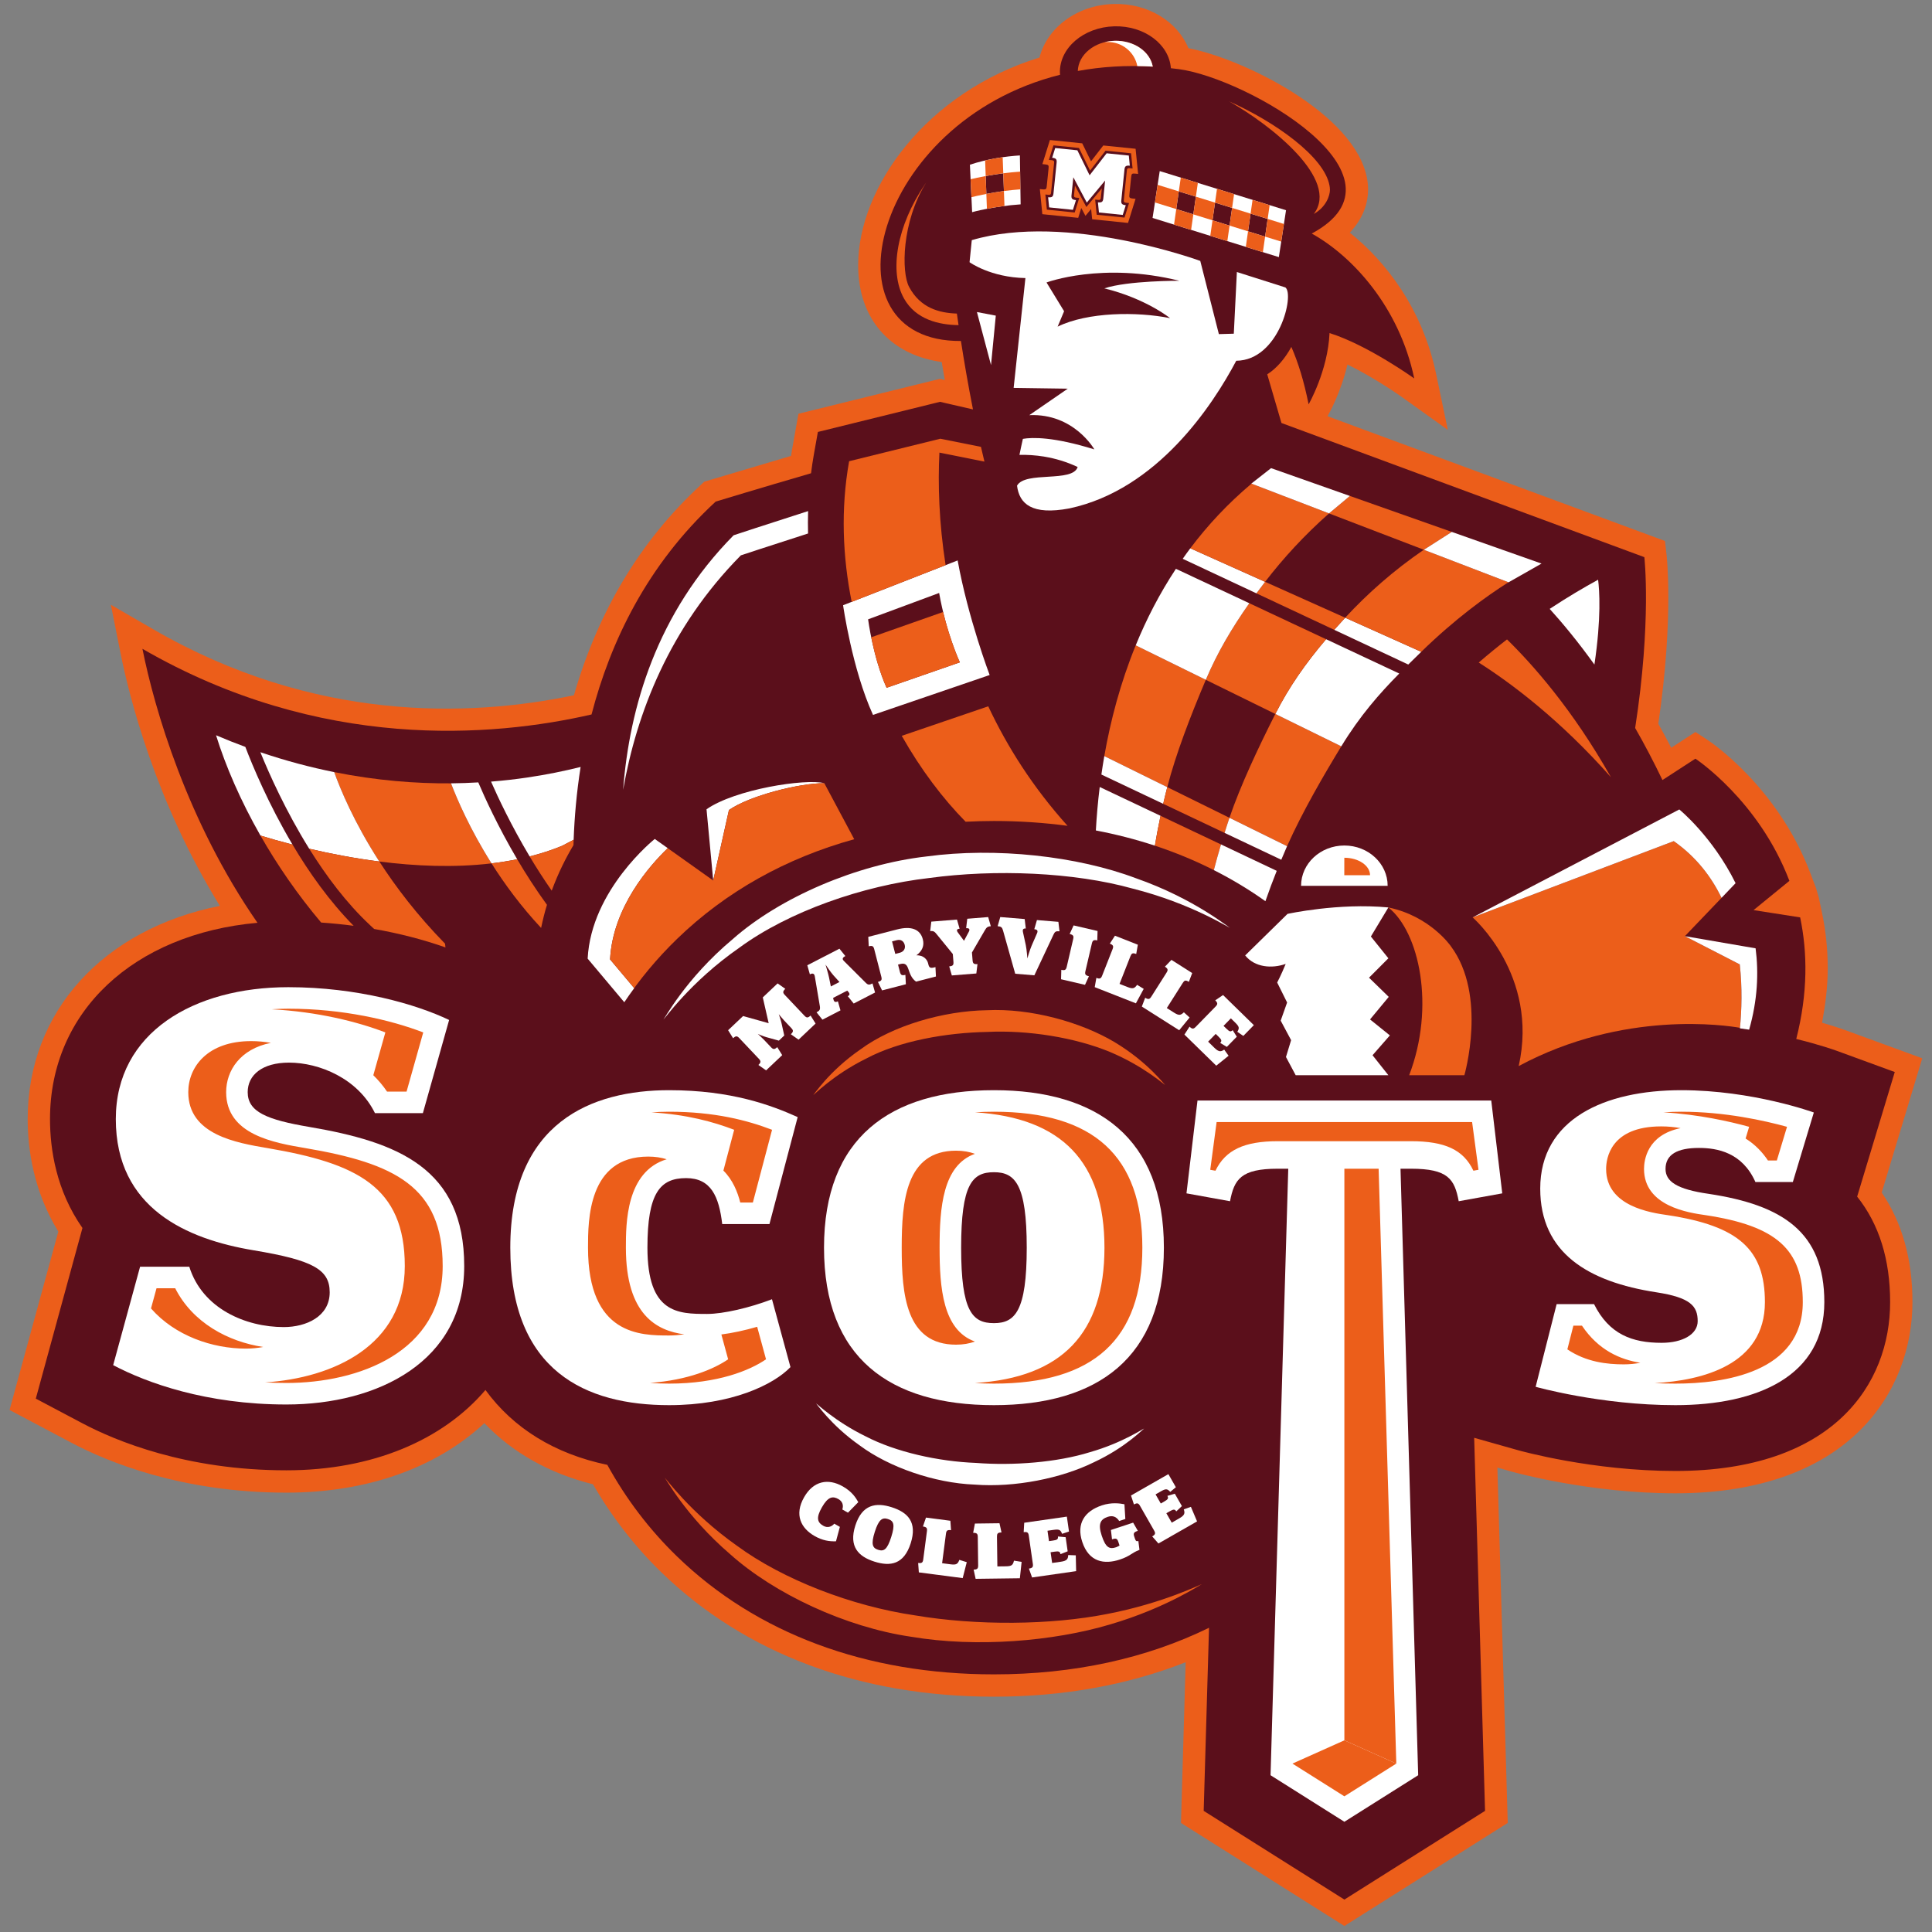 <?xml version="1.0" encoding="UTF-8"?>
<svg width="200px" height="200px" viewBox="0 0 200 200" version="1.1" xmlns="http://www.w3.org/2000/svg" xmlns:xlink="http://www.w3.org/1999/xlink">
    <rect x="0" y="0" width="200" height="200" fill="#808080" stroke="none"/>
    <!-- Generator: Sketch 51.3 (57544) - http://www.bohemiancoding.com/sketch -->
    <title>maryville-tn</title>
    <desc>Created with Sketch.</desc>
    <defs></defs>
    <g id="maryville-tn" stroke="none" stroke-width="1" fill="none" fill-rule="evenodd">
        <g id="maryville-tn_BGL" transform="translate(0.99, 0)">
            <g id="maryville-tn">
                <g id="g10" transform="translate(99, 99.818) scale(-1, 1) rotate(-180) translate(-99, -99.818) translate(0, 0.259)" fill-rule="nonzero">
                    <g id="g12">
                        <path d="M198,89.822 L189.908,92.781 C189.785,92.826 188.959,93.12 187.631,93.503 C187.98,95.395 188.217,97.274 188.217,99.115 C188.217,101.075 188.019,103.002 187.623,104.885 L187.294,106.447 L187.001,107.453 L186.409,109.011 C183.022,117.933 176.08,122.578 175.787,122.771 L174.524,123.601 C174.524,123.601 172.591,122.345 172.014,121.971 C171.576,122.82 171.13,123.642 170.678,124.449 C171.505,130.057 171.714,134.517 171.714,137.525 C171.714,140.281 171.544,141.83 171.529,141.963 L171.368,143.375 C171.368,143.375 145.366,152.988 136.436,156.29 L136.48,156.366 C136.55,156.487 137.798,158.682 138.498,161.643 C141.335,160.26 144.03,158.348 144.066,158.323 L148.888,154.875 L147.673,160.677 C146.271,167.366 142.505,172.289 138.737,175.29 C140.218,176.86 140.633,178.482 140.633,179.751 C140.633,180.174 140.59,180.557 140.53,180.886 C139.298,187.658 127.591,193.329 122.037,194.388 C120.897,197.144 117.857,199.058 114.298,198.964 C110.511,198.863 107.396,196.499 106.617,193.421 C94.927,189.827 87.847,180.004 87.847,171.93 C87.847,171.372 87.88,170.822 87.948,170.284 C88.54,165.62 91.753,162.545 96.496,161.903 C96.596,161.299 96.703,160.674 96.814,160.038 C96.488,160.114 96.301,160.157 96.301,160.157 L81.665,156.546 L80.978,152.69 C80.978,152.69 80.945,152.469 80.902,152.183 C78.816,151.563 71.909,149.512 71.909,149.512 L71.529,149.151 C65.317,143.419 60.928,136.097 58.423,127.403 C47.489,125.118 31.48,124.633 14.912,134.213 L10.487,136.771 L11.488,131.758 C12.378,127.309 15.091,116.412 21.769,105.601 C9.733,103.2 1.876,94.691 1.876,83.532 C1.876,80.475 2.467,76.069 5.049,71.889 C4.573,70.147 0,53.415 0,53.415 L6.459,49.996 C10.082,48.077 17.784,44.859 28.658,44.859 C36.978,44.859 44.141,47.4 49.153,52.053 C52.056,49.004 55.88,46.849 60.388,45.729 C62.347,42.357 64.72,39.277 67.493,36.591 C76.174,28.181 88.073,23.736 101.902,23.736 C109.096,23.736 115.749,24.946 121.751,27.305 C121.613,22.557 121.265,10.666 121.265,10.666 L138.18,0 L155.091,10.667 C155.091,10.667 154.173,42.142 154.018,47.454 C154.67,47.271 155.498,47.036 155.498,47.036 C155.822,46.945 163.542,44.791 172.445,44.791 C190.56,44.791 196.987,55.452 196.987,64.58 C196.987,69.024 195.911,72.831 193.805,75.926 C194.358,77.758 198,89.822 198,89.822" id="path14" fill="#EC5E1A"></path>
                        <path d="M195.156,88.401 L189.115,90.61 C188.977,90.66 187.411,91.223 184.958,91.824 C186.172,96.586 186.122,100.789 185.361,104.409 L180.537,105.163 L184.248,108.19 C181.087,116.515 174.517,120.84 174.517,120.84 L171.107,118.627 C170.18,120.557 169.231,122.358 168.281,124.015 C169.993,135.063 169.233,141.7 169.233,141.7 L131.666,155.589 L130.194,160.626 C131.187,161.256 132.049,162.285 132.691,163.465 C133.407,161.824 134.005,159.889 134.477,157.519 C134.477,157.519 136.469,160.979 136.643,164.897 C140.56,163.678 145.411,160.203 145.411,160.203 C143.86,167.6 139,172.877 134.801,175.199 C145.831,181.129 128.074,191.278 121.057,192.217 C120.776,192.256 120.499,192.283 120.22,192.315 C120.035,194.806 117.46,196.735 114.36,196.653 C111.184,196.568 108.664,194.407 108.732,191.826 C108.734,191.763 108.744,191.701 108.75,191.637 C89.314,186.778 83.833,163.971 98.485,164.078 C98.807,162.009 99.223,159.564 99.732,156.994 L96.319,157.781 L95.459,157.568 L83.677,154.662 L83.253,152.284 C83.14,151.652 83.049,151.019 82.969,150.385 C77.745,148.867 73.096,147.452 73.096,147.452 C65.989,140.895 62.197,132.922 60.246,125.415 C50.032,123.071 32.173,121.563 13.755,132.212 C14.984,126.059 18.365,114.365 25.663,103.85 C12.868,102.704 4.187,94.675 4.187,83.532 C4.187,80.406 4.827,76.133 7.545,72.255 C7.247,71.165 2.717,54.591 2.717,54.591 L7.54,52.039 C10.974,50.221 18.283,47.171 28.658,47.171 C37.562,47.171 44.851,50.3 49.264,55.487 C52.146,51.529 56.429,48.874 61.879,47.736 C63.799,44.24 66.206,41.056 69.101,38.251 C77.344,30.267 88.686,26.048 101.902,26.048 C110.155,26.048 117.676,27.692 124.168,30.872 C123.859,20.309 123.615,11.917 123.615,11.917 L138.18,2.733 L152.742,11.918 C152.742,11.918 152.124,33.105 151.616,50.536 L156.126,49.261 C156.438,49.173 163.858,47.103 172.445,47.103 C188.836,47.103 194.676,56.131 194.676,64.58 C194.676,69.007 193.533,72.652 191.262,75.503 C191.506,76.309 195.156,88.401 195.156,88.401" id="path16" fill="#5B0F1B"></path>
                        <path d="M159.433,136.345 C160.757,134.883 162.351,132.968 164.064,130.582 C164.788,135.433 164.584,138.283 164.445,139.364 C162.995,138.572 161.289,137.569 159.433,136.345" id="path18" fill="#FFFFFF"></path>
                        <path d="M155.015,133.185 C154.051,132.439 153.072,131.642 152.088,130.79 C155.421,128.672 160.473,124.908 165.771,118.924 C161.812,125.932 157.657,130.603 155.015,133.185" id="path20" fill="#EC5E1A"></path>
                        <path d="M123.835,129.004 L116.579,132.57 C114.98,128.655 113.961,124.735 113.327,121.105 L119.845,117.893 C120.732,121.32 122.228,125.208 123.835,129.004" id="path22" fill="#EC5E1A"></path>
                        <path d="M126.282,114.719 L132.247,111.781 C133.841,115.36 136.09,119.215 137.86,122.116 L131.032,125.469 C129.25,121.952 127.415,118.037 126.282,114.719" id="path24" fill="#EC5E1A"></path>
                        <path d="M136.286,133.205 C134.179,130.725 132.463,128.292 131.032,125.469 L137.86,122.116 C139.806,125.307 141.815,127.582 143.86,129.654 L136.286,133.205" id="path26" fill="#FFFFFF"></path>
                        <path d="M144.793,130.585 C145.24,131.026 145.688,131.463 146.137,131.901 L138.262,135.432 C137.872,135.009 137.494,134.594 137.128,134.179 L144.793,130.585" id="path28" fill="#FFFFFF"></path>
                        <path d="M128.339,136.931 C126.508,134.336 125.003,131.766 123.835,129.004 L131.032,125.469 C132.463,128.292 134.179,130.725 136.286,133.205 L128.339,136.931" id="path30" fill="#EC5E1A"></path>
                        <path d="M137.128,134.179 C137.494,134.594 137.872,135.009 138.262,135.432 L129.972,139.147 C129.664,138.748 129.366,138.351 129.074,137.954 L137.128,134.179" id="path32" fill="#EC5E1A"></path>
                        <path d="M129.074,137.954 C129.366,138.351 129.664,138.748 129.972,139.147 L122.23,142.618 C121.96,142.259 121.7,141.896 121.444,141.531 L129.074,137.954" id="path34" fill="#FFFFFF"></path>
                        <path d="M120.74,140.493 C119.04,137.917 117.67,135.246 116.579,132.57 L123.835,129.004 C125.003,131.766 126.508,134.336 128.339,136.931 L120.74,140.493" id="path36" fill="#FFFFFF"></path>
                        <path d="M146.399,142.466 C143.299,140.341 140.603,137.964 138.262,135.432 L146.137,131.901 C149.634,135.311 152.866,137.647 155.163,139.102 L146.399,142.466" id="path38" fill="#EC5E1A"></path>
                        <path d="M128.566,149.31 C126.108,147.241 124.011,144.986 122.23,142.618 L129.972,139.147 C131.871,141.617 134.066,144.001 136.592,146.23 L128.566,149.31" id="path40" fill="#EC5E1A"></path>
                        <polyline id="path42" fill="#EC5E1A" points="136.59 146.229 138.749 148.036 149.301 144.313 146.411 142.466 136.59 146.229"></polyline>
                        <polyline id="path44" fill="#FFFFFF" points="138.749 148.036 130.59 150.915 128.549 149.316 136.591 146.23 138.749 148.036"></polyline>
                        <polyline id="path46" fill="#FFFFFF" points="149.301 144.313 146.411 142.466 146.406 142.463 155.175 139.098 158.588 141.035 149.301 144.313"></polyline>
                        <path d="M49.892,110.001 C47.656,113.538 46.322,116.653 45.698,118.285 C42.04,118.257 37.973,118.572 33.608,119.448 C34.242,117.679 35.653,114.262 38.278,110.193 C41.985,109.718 46.003,109.538 49.892,110.001" id="path48" fill="#EC5E1A"></path>
                        <path d="M31.018,111.519 C33.171,111.014 35.643,110.53 38.278,110.193 C35.653,114.262 34.242,117.679 33.608,119.448 C31.147,119.942 28.592,120.617 25.963,121.509 C26.893,119.224 28.605,115.396 31.018,111.519" id="path50" fill="#FFFFFF"></path>
                        <path d="M24.407,122.059 C23.404,122.428 22.394,122.828 21.374,123.264 C22.371,120.053 23.917,116.484 25.972,112.88 C26.892,112.597 28.016,112.273 29.292,111.944 C26.784,116.168 25.137,120.147 24.407,122.059" id="path52" fill="#FFFFFF"></path>
                        <path d="M45.698,118.285 C46.322,116.653 47.656,113.538 49.892,110.001 C50.787,110.107 51.674,110.249 52.549,110.427 C50.552,113.817 49.184,116.827 48.521,118.384 C47.607,118.332 46.673,118.293 45.698,118.285" id="path54" fill="#FFFFFF"></path>
                        <path d="M59.115,119.982 C57.43,119.561 55.578,119.18 53.575,118.886 C52.409,118.714 51.162,118.57 49.843,118.465 C50.572,116.804 51.934,113.911 53.838,110.721 C54.994,111.012 56.123,111.374 57.209,111.823 L58.393,112.448 C58.478,114.765 58.693,117.307 59.115,119.982" id="path56" fill="#FFFFFF"></path>
                        <path d="M58.375,111.889 C58.379,112.028 58.385,112.17 58.389,112.31 C58.391,112.357 58.392,112.401 58.393,112.448 L57.209,111.823 C56.123,111.374 54.994,111.012 53.838,110.721 C54.529,109.562 55.294,108.366 56.124,107.175 C56.812,109.046 57.62,110.63 58.375,111.889" id="path58" fill="#EC5E1A"></path>
                        <path d="M55.631,105.71 C54.482,107.294 53.449,108.898 52.549,110.427 C51.674,110.249 50.787,110.107 49.892,110.001 C51.254,107.847 52.951,105.539 55.025,103.318 C55.2,104.152 55.4,104.955 55.631,105.71" id="path60" fill="#EC5E1A"></path>
                        <path d="M119.845,117.893 L113.327,121.105 C113.214,120.458 113.116,119.823 113.026,119.196 L119.425,116.166 C119.556,116.734 119.694,117.307 119.845,117.893" id="path62" fill="#FFFFFF"></path>
                        <path d="M118.562,111.834 C118.727,112.822 118.921,113.855 119.149,114.925 L112.853,117.907 C112.656,116.315 112.53,114.807 112.453,113.409 C114.558,113.006 116.598,112.482 118.562,111.834" id="path64" fill="#FFFFFF"></path>
                        <path d="M126.282,114.719 L119.845,117.893 C119.694,117.307 119.556,116.734 119.425,116.166 L125.778,113.157 C125.941,113.675 126.102,114.191 126.282,114.719" id="path66" fill="#EC5E1A"></path>
                        <path d="M124.667,109.304 C124.893,110.171 125.137,111.056 125.407,111.961 L119.149,114.925 C118.921,113.855 118.727,112.822 118.562,111.834 C120.687,111.132 122.724,110.288 124.667,109.304" id="path68" fill="#EC5E1A"></path>
                        <path d="M130.004,106.085 C130.379,107.161 130.77,108.21 131.177,109.228 L125.407,111.961 C125.137,111.056 124.893,110.171 124.667,109.304 C126.535,108.358 128.318,107.287 130.004,106.085" id="path70" fill="#FFFFFF"></path>
                        <path d="M132.247,111.781 L126.282,114.719 C126.102,114.191 125.941,113.675 125.778,113.157 L131.648,110.376 C131.846,110.849 132.043,111.322 132.247,111.781" id="path72" fill="#FFFFFF"></path>
                        <path d="M37.31,103.611 L37.739,103.21 C40.339,102.753 42.843,102.108 45.125,101.3 L45.08,101.69 C42.214,104.617 39.99,107.542 38.278,110.193 C35.643,110.53 33.171,111.014 31.018,111.519 C32.76,108.72 34.867,105.895 37.31,103.611" id="path74" fill="#EC5E1A"></path>
                        <path d="M35.618,103.539 C33.12,106.067 31.003,109.059 29.292,111.944 C28.016,112.273 26.892,112.597 25.972,112.88 C27.706,109.837 29.811,106.772 32.256,103.875 C33.38,103.798 34.504,103.686 35.618,103.539" id="path76" fill="#EC5E1A"></path>
                        <path d="M28.658,53.984 C20.372,53.984 14.191,56.225 10.726,58.059 L13.512,68.248 L18.605,68.248 C19.964,63.9 24.448,61.998 28.386,61.998 C30.696,61.998 33.141,63.086 33.141,65.599 C33.141,67.976 31.375,68.928 25.262,69.947 C18.333,71.102 10.999,74.294 10.999,83.532 C10.999,92.498 19.081,97.184 28.862,97.184 C35.994,97.184 42.106,95.419 45.503,93.789 L42.786,84.143 L37.827,84.143 C36.062,87.744 32.053,89.375 28.93,89.375 C26.145,89.375 24.651,88.083 24.651,86.317 C24.651,84.279 26.621,83.464 31.035,82.716 C40.205,81.154 47.065,78.437 47.065,68.316 C47.065,58.466 38.167,53.984 28.658,53.984" id="path78" fill="#FFFFFF"></path>
                        <path d="M78.664,72.664 L73.774,72.664 C73.434,75.517 72.619,77.419 70.038,77.419 C67.322,77.419 66.032,75.855 66.032,70.217 C66.032,63.425 69.155,63.358 72.212,63.358 C73.881,63.358 76.63,63.997 78.925,64.88 L80.839,57.855 C79.072,56.021 74.725,53.916 68.273,53.916 C59.714,53.916 51.836,57.38 51.836,70.217 C51.836,83.26 60.326,86.521 68.273,86.521 C74.725,86.521 78.868,84.959 81.584,83.735 L78.664,72.664" id="path80" fill="#FFFFFF"></path>
                        <path d="M101.902,78.03 C99.661,78.03 98.507,76.807 98.507,70.217 C98.507,63.629 99.661,62.406 101.902,62.406 C104.076,62.406 105.298,63.629 105.298,70.217 C105.298,76.807 104.076,78.03 101.902,78.03 Z M101.902,53.916 C91.104,53.916 84.312,58.806 84.312,70.217 C84.312,81.562 91.104,86.521 101.902,86.521 C112.634,86.521 119.495,81.562 119.495,70.217 C119.495,58.806 112.634,53.916 101.902,53.916 Z" id="path82" fill="#FFFFFF"></path>
                        <path d="M172.445,53.916 C164.703,53.916 157.979,55.816 157.979,55.816 L160.153,64.376 L164.023,64.376 C165.585,61.251 167.963,60.369 171.019,60.369 C173.192,60.369 174.754,61.251 174.754,62.61 C174.754,64.172 174.007,65.056 170.476,65.599 C163.412,66.685 158.454,69.675 158.454,76.332 C158.454,83.532 165.109,86.521 173.055,86.521 C180.459,86.521 186.777,84.212 186.777,84.212 L184.603,77.012 L180.732,77.012 C179.374,80.068 176.793,80.543 174.89,80.543 C172.648,80.543 171.426,79.864 171.426,78.37 C171.426,77.079 172.582,76.263 175.91,75.788 C183.517,74.634 187.864,71.849 187.864,64.58 C187.864,56.972 181.005,53.916 172.445,53.916" id="path84" fill="#FFFFFF"></path>
                        <path d="M145.82,15.606 L138.179,10.787 L130.537,15.606 L132.37,78.392 L131.281,78.392 C127.48,78.392 126.776,77.305 126.342,75.026 L121.834,75.841 L122.974,85.453 L153.383,85.453 L154.523,75.841 L150.016,75.026 C149.583,77.305 148.931,78.392 145.074,78.392 L143.99,78.392 L145.82,15.606" id="path86" fill="#FFFFFF"></path>
                        <path d="M133.697,107.678 C133.697,109.983 135.702,111.85 138.179,111.85 C140.652,111.85 142.659,109.983 142.659,107.678 L133.697,107.678" id="path88" fill="#FFFFFF"></path>
                        <path d="M149.197,101.432 C149.197,101.432 147.071,104.535 142.735,105.439 C145.935,102.893 147.61,95.178 144.886,88.069 L150.601,88.069 C150.601,88.069 153,96.34 149.197,101.432" id="path90" fill="#EC5E1A"></path>
                        <path d="M142.888,92.193 L140.837,93.846 L142.772,96.18 L140.731,98.168 L142.735,100.175 L140.923,102.43 L142.735,105.439 C137.559,105.934 132.293,104.771 132.293,104.771 L127.91,100.471 C128.904,99.228 130.677,99.086 132.104,99.594 C131.668,98.512 131.223,97.667 131.223,97.667 L132.251,95.598 L131.586,93.721 L132.665,91.7 L132.133,89.958 L133.14,88.069 L142.735,88.069 L141.095,90.14 L142.888,92.193" id="path92" fill="#FFFFFF"></path>
                        <path d="M90.789,128.178 L98.374,130.811 C98.374,130.811 96.967,133.821 96.229,137.993 L88.875,135.265 C88.875,135.265 89.382,131.323 90.789,128.178 Z M86.287,136.724 L98.145,141.362 C99.229,135.375 101.458,129.499 101.458,129.499 L89.383,125.37 C87.216,130.118 86.287,136.724 86.287,136.724 Z" id="path94" fill="#FFFFFF"></path>
                        <path d="M123.439,35.386 C123.427,35.444 119.782,32.926 113.898,31.208 C108.052,29.47 100.102,28.797 93.332,29.941 C86.534,30.931 79.159,34.398 74.593,38.488 C69.924,42.499 67.869,46.468 67.816,46.399 C67.862,46.465 70.42,42.809 75.286,39.372 C80.082,35.841 87.226,33.108 93.694,32.16 C100.14,31.07 107.795,31.147 113.633,32.3 C119.492,33.426 123.429,35.439 123.439,35.386" id="path96" fill="#EC5E1A"></path>
                        <path d="M83.173,86.005 C83.214,85.944 84.757,88.458 88.124,90.771 C91.411,93.188 96.625,94.727 101.16,94.799 C105.706,95.026 110.927,93.564 114.398,91.492 C117.9,89.388 119.615,86.995 119.648,87.053 C119.621,87.001 117.466,88.991 113.893,90.488 C110.315,91.964 105.449,92.761 101.21,92.552 C96.996,92.475 92.117,91.626 88.692,89.801 C85.219,88.092 83.207,85.95 83.173,86.005" id="path98" fill="#EC5E1A"></path>
                        <path d="M67.673,93.831 C67.735,93.751 69.877,97.988 74.879,102.175 C79.754,106.477 87.695,109.897 94.911,110.715 C102.095,111.694 110.53,110.752 116.588,108.467 C122.726,106.323 126.317,103.253 126.342,103.337 C126.32,103.259 122.389,105.848 116.255,107.393 C110.184,109.087 102.062,109.418 95.203,108.486 C88.327,107.699 80.655,105.016 75.563,101.283 C70.379,97.68 67.727,93.753 67.673,93.831" id="path100" fill="#FFFFFF"></path>
                        <path d="M117.472,51.501 C117.448,51.561 115.617,49.568 112.226,47.993 C108.887,46.349 104.068,45.369 99.904,45.692 C95.724,45.85 91.027,47.507 88.027,49.732 C84.962,51.881 83.508,54.152 83.471,54.099 C83.502,54.149 85.412,52.255 88.601,50.697 C91.755,49.055 96.163,48.086 100.04,47.936 C103.915,47.638 108.422,47.987 111.822,49.043 C115.25,50.019 117.451,51.556 117.472,51.501" id="path102" fill="#FFFFFF"></path>
                        <path d="M83.438,93.419 L81.677,91.752 L80.878,92.313 C81.168,92.587 81.139,92.726 80.922,92.955 L80.169,93.752 C79.99,93.941 79.628,94.391 79.628,94.391 C79.628,94.391 79.829,93.827 79.905,93.49 L80.197,92.181 L79.638,91.651 L78.354,92.008 C78.008,92.103 77.463,92.342 77.463,92.342 C77.463,92.342 77.885,91.962 78.09,91.746 L78.824,90.97 C79.04,90.741 79.177,90.704 79.468,90.979 L79.984,90.15 L78.317,88.573 L77.518,89.133 C77.808,89.408 77.779,89.546 77.562,89.776 L75.545,91.908 C75.327,92.138 75.191,92.174 74.901,91.9 L74.384,92.729 L75.936,94.197 L78.583,93.454 L77.974,96.126 L79.506,97.575 L80.305,97.014 C80.015,96.739 80.043,96.6 80.261,96.371 L82.278,94.239 C82.495,94.009 82.631,93.974 82.922,94.248 L83.438,93.419" id="path104" fill="#FFFFFF"></path>
                        <path d="M85.275,98.426 C85.01,98.717 84.467,99.525 84.467,99.525 C84.467,99.525 84.754,98.565 84.829,98.196 L85.019,97.26 L85.911,97.719 L85.275,98.426 Z M89.596,96.631 L87.385,95.491 L86.772,96.251 C86.97,96.353 87.027,96.487 86.812,96.721 L86.715,96.828 L85.254,96.074 L85.285,95.933 C85.351,95.623 85.517,95.604 85.748,95.723 L86.014,94.783 L84.148,93.821 L83.537,94.581 C83.858,94.748 83.935,94.861 83.882,95.21 L83.361,98.286 C83.32,98.547 83.194,98.691 82.848,98.512 L82.582,99.452 L85.908,101.168 L86.521,100.406 C86.174,100.228 86.193,100.07 86.382,99.886 L88.62,97.653 C88.86,97.411 88.984,97.392 89.331,97.571 L89.596,96.631 Z" id="path106" fill="#FFFFFF"></path>
                        <path d="M91.849,102.051 L91.354,101.924 L91.688,100.629 L92.147,100.746 C92.596,100.862 92.756,101.211 92.666,101.561 C92.573,101.921 92.299,102.167 91.849,102.051 Z M95.898,98.289 L93.838,97.758 C92.81,98.51 93.295,99.862 92.207,99.582 L91.974,99.521 L92.168,98.767 C92.247,98.46 92.349,98.361 92.735,98.461 L92.786,97.487 L90.322,96.851 L89.894,97.729 C90.28,97.828 90.322,97.964 90.243,98.27 L89.511,101.112 C89.432,101.419 89.33,101.516 88.943,101.417 L88.893,102.393 L91.897,103.167 C93.301,103.529 94.265,103.211 94.541,102.141 C94.712,101.475 94.486,100.937 93.875,100.482 C94.645,100.508 94.994,100.012 95.079,99.68 L95.118,99.527 C95.197,99.221 95.308,99.125 95.704,99.227 L95.848,99.263 L95.898,98.289 Z" id="path108" fill="#FFFFFF"></path>
                        <path d="M100.944,103.043 L99.626,100.776 L99.691,99.97 C99.716,99.655 99.8,99.541 100.198,99.573 L100.08,98.603 L97.544,98.4 L97.272,99.338 C97.671,99.37 97.734,99.496 97.709,99.811 L97.645,100.617 L95.991,102.646 C95.754,102.935 95.672,103.021 95.302,102.991 L95.419,103.97 L98.076,104.183 L98.348,103.236 C98.098,103.216 97.967,103.112 98.186,102.822 L98.803,101.986 L99.297,102.911 C99.459,103.213 99.311,103.313 99.024,103.289 L99.141,104.268 L101.307,104.442 L101.579,103.495 C101.218,103.466 101.133,103.366 100.944,103.043" id="path110" fill="#FFFFFF"></path>
                        <path d="M108.064,102.62 L106.086,98.412 L104.105,98.576 L102.843,103.052 C102.749,103.386 102.645,103.469 102.284,103.498 L102.558,104.445 L105.085,104.237 L105.2,103.258 C104.931,103.271 104.848,103.166 104.908,102.881 L105.198,101.543 C105.299,101.078 105.363,100.159 105.363,100.159 C105.363,100.159 105.614,101.052 105.809,101.492 L106.362,102.761 C106.487,103.04 106.375,103.161 106.079,103.185 L106.353,104.132 L108.574,103.949 L108.689,102.97 C108.319,103 108.212,102.944 108.064,102.62" id="path112" fill="#FFFFFF"></path>
                        <path d="M111.329,97.428 L108.85,98.005 L108.877,98.982 C109.266,98.891 109.366,98.992 109.438,99.3 L110.104,102.158 C110.176,102.466 110.131,102.601 109.742,102.691 L110.149,103.579 L112.628,103.001 L112.601,102.025 C112.212,102.116 112.112,102.014 112.04,101.707 L111.373,98.848 C111.302,98.541 111.347,98.406 111.736,98.315 L111.329,97.428" id="path114" fill="#FFFFFF"></path>
                        <path d="M116.598,95.512 L112.336,97.188 L112.505,98.149 C112.876,98.003 112.99,98.088 113.106,98.382 L114.18,101.114 C114.295,101.408 114.271,101.547 113.899,101.694 L114.43,102.513 L116.799,101.581 L116.631,100.619 C116.25,100.768 116.145,100.68 116.03,100.386 L114.904,97.525 L115.725,97.202 C116.296,96.977 116.456,97.054 116.723,97.428 L117.407,97.01 L116.598,95.512" id="path116" fill="#FFFFFF"></path>
                        <path d="M121.08,92.726 L117.213,95.179 L117.56,96.092 C117.898,95.878 118.026,95.94 118.194,96.206 L119.767,98.685 C119.936,98.952 119.938,99.094 119.601,99.307 L120.278,100.011 L122.427,98.647 L122.08,97.735 C121.734,97.954 121.614,97.887 121.446,97.62 L119.798,95.024 L120.543,94.551 C121.06,94.223 121.233,94.268 121.566,94.584 L122.158,94.044 L121.08,92.726" id="path118" fill="#FFFFFF"></path>
                        <path d="M124.917,89.058 L121.621,92.277 L122.151,93.098 C122.436,92.818 122.574,92.853 122.795,93.079 L124.845,95.179 C125.066,95.405 125.097,95.543 124.811,95.823 L125.619,96.371 L128.808,93.255 L127.719,92.139 L127.096,92.565 C127.334,92.955 127.307,93.1 126.861,93.534 L126.429,93.957 L125.67,93.179 L125.975,92.881 C126.268,92.595 126.406,92.524 126.614,92.737 L127.043,92.058 L126.011,91.002 L125.323,91.415 C125.524,91.621 125.457,91.763 125.165,92.05 L124.859,92.348 L124.074,91.545 L124.731,90.902 C125.196,90.447 125.413,90.496 125.738,90.723 L126.193,90.085 L124.917,89.058" id="path120" fill="#FFFFFF"></path>
                        <path d="M83.339,40.367 C81.936,41.167 81.207,42.555 82.251,44.387 C83.212,46.074 84.731,46.374 86.264,45.5 C87.216,44.958 87.606,44.329 87.861,43.875 L86.791,42.784 L86.209,43.116 C86.355,43.577 86.209,43.96 85.806,44.19 C85.216,44.526 84.726,44.453 84.092,43.338 C83.456,42.225 83.636,41.77 84.241,41.425 C84.686,41.172 85.11,41.336 85.373,41.646 L85.953,41.315 L85.552,39.823 C84.864,39.798 84.155,39.903 83.339,40.367" id="path122" fill="#FFFFFF"></path>
                        <path d="M90.928,42.128 C90.362,42.309 89.988,42.116 89.57,40.806 C89.149,39.488 89.345,39.123 89.912,38.942 C90.504,38.753 90.848,38.946 91.269,40.264 C91.687,41.574 91.521,41.938 90.928,42.128 Z M89.522,37.721 C87.894,38.241 86.852,39.256 87.553,41.451 C88.253,43.645 89.69,43.869 91.318,43.349 C92.981,42.819 93.987,41.815 93.286,39.619 C92.586,37.426 91.185,37.19 89.522,37.721 Z" id="path124" fill="#FFFFFF"></path>
                        <path d="M98.668,36.011 L94.128,36.604 L94.058,37.579 C94.453,37.527 94.543,37.636 94.584,37.95 L94.965,40.86 C95.005,41.174 94.947,41.302 94.552,41.355 L94.868,42.278 L97.392,41.948 L97.462,40.974 C97.057,41.027 96.976,40.916 96.935,40.603 L96.537,37.554 L97.411,37.44 C98.02,37.36 98.156,37.473 98.324,37.9 L99.089,37.661 L98.668,36.011" id="path126" fill="#FFFFFF"></path>
                        <path d="M104.586,35.997 L100.007,35.937 L99.8,36.892 C100.2,36.896 100.272,37.018 100.268,37.334 L100.229,40.27 C100.225,40.585 100.149,40.705 99.75,40.699 L99.932,41.659 L102.477,41.692 L102.685,40.738 C102.276,40.733 102.213,40.611 102.217,40.295 L102.257,37.221 L103.139,37.232 C103.753,37.24 103.871,37.372 103.977,37.819 L104.768,37.69 L104.586,35.997" id="path128" fill="#FFFFFF"></path>
                        <path d="M110.411,36.733 L105.851,36.078 L105.522,36.997 C105.918,37.054 105.974,37.185 105.929,37.497 L105.511,40.403 C105.466,40.716 105.376,40.824 104.981,40.767 L105.038,41.743 L109.451,42.377 L109.672,40.832 L108.956,40.597 C108.791,41.024 108.66,41.09 108.043,41.001 L107.446,40.915 L107.601,39.839 L108.023,39.9 C108.428,39.959 108.568,40.026 108.526,40.32 L109.325,40.247 L109.535,38.786 L108.789,38.49 C108.749,38.775 108.593,38.81 108.188,38.75 L107.766,38.69 L107.926,37.578 L108.836,37.708 C109.479,37.801 109.573,38.002 109.59,38.399 L110.374,38.37 L110.411,36.733" id="path130" fill="#FFFFFF"></path>
                        <path d="M116.755,40.891 C116.366,40.764 116.324,40.622 116.424,40.322 L116.499,40.093 C116.589,39.819 116.684,39.802 116.851,39.857 L116.968,38.937 C116.133,38.622 116.036,38.296 114.933,37.932 C113.319,37.4 111.734,37.67 111.044,39.76 C110.406,41.692 111.327,42.964 113.082,43.543 C114.079,43.872 114.93,43.752 115.412,43.657 L115.504,42.132 L114.869,41.922 C114.571,42.381 114.183,42.518 113.689,42.355 C112.94,42.108 112.653,41.641 113.055,40.423 C113.466,39.18 113.838,38.97 114.552,39.206 C114.649,39.238 114.831,39.337 114.905,39.381 L114.774,39.778 C114.675,40.078 114.558,40.166 114.17,40.038 L114.126,40.024 L114.012,40.994 L116.313,41.753 L116.799,40.905 L116.755,40.891" id="path132" fill="#FFFFFF"></path>
                        <path d="M122.93,41.882 L118.93,39.595 L118.286,40.328 C118.633,40.526 118.638,40.668 118.481,40.942 L117.024,43.491 C116.867,43.765 116.743,43.832 116.396,43.634 L116.09,44.562 L119.96,46.775 L120.735,45.42 L120.155,44.938 C119.844,45.275 119.699,45.288 119.158,44.979 L118.634,44.679 L119.174,43.735 L119.545,43.948 C119.899,44.151 120.005,44.265 119.858,44.523 L120.627,44.749 L121.36,43.467 L120.776,42.918 C120.633,43.168 120.476,43.142 120.121,42.94 L119.75,42.727 L120.308,41.751 L121.106,42.209 C121.671,42.531 121.683,42.752 121.554,43.128 L122.292,43.39 L122.93,41.882" id="path134" fill="#FFFFFF"></path>
                        <path d="M66.442,84.224 C70.099,84.006 72.862,83.246 75.011,82.421 C74.704,81.26 74.291,79.694 73.896,78.197 C74.856,77.252 75.363,75.996 75.642,74.892 L76.946,74.892 C77.453,76.813 78.372,80.298 78.933,82.421 C76.39,83.397 73.004,84.292 68.273,84.292 C67.64,84.292 67.032,84.267 66.442,84.224 Z M17.145,66.019 L15.213,66.019 C15.05,65.422 14.851,64.696 14.642,63.928 C17.126,61.09 21.002,59.769 24.466,59.769 C25.093,59.769 25.686,59.832 26.25,59.938 C22.631,60.488 18.961,62.44 17.145,66.019 Z M73.686,61.234 C73.96,60.228 74.153,59.522 74.387,58.662 C72.924,57.661 70.253,56.512 66.304,56.218 C66.936,56.173 67.588,56.145 68.273,56.145 C73.308,56.145 76.617,57.504 78.309,58.662 C78.016,59.732 77.793,60.555 77.392,62.027 C76.088,61.65 74.805,61.375 73.686,61.234 Z M101.902,84.292 C101.225,84.292 100.573,84.269 99.941,84.23 C108.953,83.664 113.343,79.067 113.343,70.217 C113.343,61.369 108.953,56.771 99.941,56.207 C100.573,56.167 101.225,56.145 101.902,56.145 C112.239,56.145 117.265,60.749 117.265,70.217 C117.265,79.688 112.239,84.292 101.902,84.292 Z M175.576,73.584 C173.845,73.831 169.198,74.494 169.198,78.37 C169.198,79.26 169.511,81.886 172.986,82.592 C172.372,82.707 171.702,82.773 170.969,82.773 C165.686,82.773 165.275,79.402 165.275,78.37 C165.275,74.494 169.922,73.831 171.654,73.584 C178.987,72.471 181.713,70.031 181.713,64.58 C181.713,58.072 175.217,56.474 170.311,56.195 C171.011,56.164 171.723,56.145 172.445,56.145 C177.371,56.145 185.634,57.241 185.634,64.58 C185.634,70.031 182.907,72.471 175.576,73.584 Z M30.66,80.519 C27.381,81.074 22.421,81.914 22.421,86.317 C22.421,88.547 23.875,90.789 27.054,91.421 C26.355,91.543 25.667,91.602 25.008,91.602 C20.512,91.602 18.5,88.948 18.5,86.317 C18.5,81.914 23.459,81.074 26.739,80.519 C35.932,78.953 40.914,76.544 40.914,68.316 C40.914,60.063 33.477,56.732 26.459,56.271 C27.172,56.235 27.902,56.212 28.658,56.212 C36.121,56.212 44.836,59.383 44.836,68.316 C44.836,76.544 39.853,78.953 30.66,80.519 Z M179.714,81.518 C180.726,80.884 181.475,80.075 182.029,79.241 L182.947,79.241 C183.309,80.438 183.563,81.278 184.001,82.73 C181.669,83.374 177.571,84.292 173.055,84.292 C172.528,84.292 171.896,84.275 171.207,84.227 C174.882,84.011 178.111,83.274 180.079,82.73 C179.941,82.274 179.824,81.883 179.714,81.518 Z M162.772,62.147 L161.886,62.147 C161.68,61.336 161.478,60.539 161.262,59.691 C163.22,58.37 165.386,58.139 167.098,58.139 C167.706,58.139 168.28,58.198 168.816,58.303 C166.759,58.633 164.493,59.581 162.772,62.147 Z M37.655,88.07 C38.175,87.561 38.656,86.998 39.079,86.372 L41.097,86.372 C41.581,88.09 42.28,90.569 42.824,92.501 C39.475,93.788 34.491,94.956 28.862,94.956 C28.292,94.956 27.713,94.936 27.132,94.896 C31.856,94.645 35.995,93.618 38.902,92.501 C38.52,91.142 38.062,89.515 37.655,88.07 Z M99.932,79.933 C99.371,80.141 98.726,80.259 97.98,80.259 C92.79,80.259 92.355,75.076 92.355,70.217 C92.355,65.36 92.79,60.177 97.98,60.177 C98.726,60.177 99.371,60.294 99.932,60.502 C96.605,61.694 96.277,66.068 96.277,70.217 C96.277,74.368 96.605,78.743 99.932,79.933 Z M69.848,61.244 C67.021,61.622 63.802,63.245 63.802,70.217 C63.802,72.695 63.804,78.092 68.025,79.371 C67.47,79.546 66.839,79.648 66.117,79.648 C59.881,79.648 59.881,73.04 59.881,70.217 C59.881,61.128 65.351,61.128 68.29,61.128 C68.754,61.128 69.283,61.171 69.848,61.244 Z" id="path136" fill="#EC5E1A"></path>
                        <path d="M141.694,81.24 L145.074,81.24 C148.576,81.24 150.511,80.364 151.536,78.185 C151.793,78.233 152.063,78.282 152.063,78.282 L151.402,83.224 L124.954,83.224 L124.294,78.282 C124.294,78.282 124.569,78.23 124.833,78.183 C125.871,80.34 127.834,81.24 131.281,81.24 L134.664,81.24 L141.694,81.24" id="path138" fill="#EC5E1A"></path>
                        <polyline id="path140" fill="#EC5E1A" points="141.725 78.392 143.555 16.811 138.179 19.219 138.179 78.392 141.725 78.392"></polyline>
                        <path d="M138.174,110.583 C138.91,110.583 139.576,110.38 140.057,110.052 C140.539,109.726 140.838,109.273 140.838,108.773 L138.17,108.773 L138.174,110.583" id="path142" fill="#EC5E1A"></path>
                        <path d="M143.555,16.811 C142.254,15.991 139.593,14.312 138.179,13.422 C136.766,14.312 134.104,15.991 132.803,16.811 L138.179,19.219 L143.555,16.811" id="path144" fill="#EC5E1A"></path>
                        <path d="M74.469,115.524 C76.595,117.009 81.746,118.306 84.341,118.302 C82.366,118.799 75.107,117.669 72.149,115.602 L72.842,108.227 L74.469,115.524" id="path146" fill="#FFFFFF"></path>
                        <path d="M64.664,97.084 L62.165,100.06 C62.44,105.481 66.287,109.798 68.136,111.575 L66.791,112.529 C66.791,112.529 60.207,107.289 59.844,100.139 L63.636,95.625 C63.966,96.12 64.313,96.604 64.664,97.084" id="path148" fill="#FFFFFF"></path>
                        <path d="M84.341,118.302 C81.746,118.306 76.595,117.009 74.469,115.524 L72.842,108.227 L68.135,111.574 C66.286,109.797 62.44,105.48 62.165,100.06 L64.664,97.084 C64.313,96.604 63.966,96.12 63.636,95.625 C65.21,97.988 67.033,100.181 69.101,102.184 C74.145,107.07 80.354,110.539 87.439,112.502 L84.341,118.302" id="path150" fill="#EC5E1A"></path>
                        <path d="M82.664,146.469 C78.39,145.102 74.955,143.966 74.955,143.966 C66.989,135.906 64.164,126.117 63.516,117.62 C64.904,125.512 68.279,134.376 75.703,141.888 C75.703,141.888 78.742,142.892 82.659,144.15 C82.639,144.921 82.641,145.695 82.664,146.469" id="path152" fill="#FFFFFF"></path>
                        <path d="M179.11,99.544 L173.428,102.466 L177.224,106.432 C176.151,108.649 174.571,110.697 172.276,112.304 L151.455,104.409 C151.455,104.409 158.341,98.446 156.225,89.018 C167.096,94.858 177.765,93.221 179.13,92.979 C179.311,94.849 179.378,97.142 179.11,99.544" id="path154" fill="#EC5E1A"></path>
                        <path d="M180.749,101.207 L179.543,101.414 L173.428,102.466 L179.11,99.544 C179.38,97.118 179.31,94.803 179.126,92.922 C179.45,92.879 179.767,92.833 180.081,92.787 C180.954,95.842 181.078,98.663 180.749,101.207 Z M172.276,112.304 L151.455,104.409 L172.85,115.583 C172.85,115.583 176.29,112.788 178.677,107.951 L177.224,106.432 C176.151,108.649 174.571,110.697 172.276,112.304 Z" id="path156" fill="#FFFFFF"></path>
                        <path d="M96.642,136.025 L89.198,133.406 C89.489,131.976 89.996,129.95 90.789,128.178 L98.374,130.811 C98.374,130.811 97.396,132.909 96.642,136.025" id="path158" fill="#EC5E1A"></path>
                        <path d="M96.258,152.524 L100.918,151.592 C100.795,152.101 100.675,152.609 100.558,153.119 L96.349,153.96 L86.911,151.632 C86.028,146.679 86.238,141.745 87.176,137.072 L96.899,140.875 C96.212,145.252 96.095,149.256 96.258,152.524" id="path160" fill="#EC5E1A"></path>
                        <path d="M92.359,123.205 C94.328,119.721 96.617,116.697 98.972,114.311 C99.939,114.358 100.913,114.389 101.902,114.389 C104.52,114.389 107.06,114.217 109.521,113.889 C105.95,117.86 103.282,122.063 101.313,126.261 L92.359,123.205" id="path162" fill="#EC5E1A"></path>
                        <path d="M132.075,169.62 L127.051,171.219 L126.733,164.833 L125.187,164.789 L123.262,172.366 C123.262,172.366 109.47,177.433 99.608,174.516 L99.378,172.233 C99.378,172.233 101.533,170.662 105.161,170.591 L103.942,159.222 L109.546,159.142 L105.563,156.401 C110.19,156.604 112.296,152.855 112.296,152.855 C108.063,154.172 105.863,154.113 104.898,153.946 C104.779,153.405 104.653,152.847 104.544,152.289 C105.986,152.323 108.22,152.141 110.569,151.034 C110.066,149.392 105.14,150.64 104.293,149.1 C104.529,147.225 105.818,146.014 109.713,146.747 C118.832,148.696 124.554,157.436 126.987,162.032 C131.409,162.068 133.036,168.881 132.075,169.62" id="path164" fill="#FFFFFF"></path>
                        <polygon id="path166" fill="#FFFFFF" points="100.142 167.074 102.095 166.703 101.6 161.585"></polygon>
                        <path d="M104.666,178.222 C101.841,178.03 99.644,177.414 99.644,177.414 L99.415,182.325 C101.205,182.927 103.194,183.202 104.588,183.287 L104.666,178.222" id="path168" fill="#FFFFFF"></path>
                        <polyline id="path170" fill="#FFFFFF" points="131.397 172.761 118.323 176.815 119.065 181.667 132.139 177.614 131.397 172.761"></polyline>
                        <path d="M101.049,181.153 L101.117,179.303 C101.637,179.403 102.248,179.508 102.935,179.601 L102.868,181.437 C102.195,181.351 101.581,181.251 101.049,181.153" id="path172" fill="#5B0F1B"></path>
                        <polyline id="path174" fill="#5B0F1B" points="128.47 177.261 128.207 175.429 129.974 174.882 130.238 176.714 128.47 177.261"></polyline>
                        <polyline id="path176" fill="#5B0F1B" points="124.789 178.402 124.527 176.572 126.294 176.023 126.557 177.854 124.789 178.402"></polyline>
                        <polyline id="path178" fill="#5B0F1B" points="121.038 179.564 120.777 177.734 122.543 177.185 122.807 179.017 121.038 179.564"></polyline>
                        <polyline id="path180" fill="#EC5E1A" points="122.807 179.017 122.543 177.185 124.527 176.572 124.789 178.402 122.807 179.017"></polyline>
                        <polyline id="path182" fill="#EC5E1A" points="126.557 177.854 126.294 176.023 128.207 175.429 128.47 177.261 126.557 177.854"></polyline>
                        <polyline id="path184" fill="#EC5E1A" points="123.011 180.444 121.244 180.992 121.038 179.564 122.807 179.017 123.011 180.444"></polyline>
                        <polyline id="path186" fill="#EC5E1A" points="131.921 176.191 130.238 176.714 129.974 174.882 131.643 174.365 131.921 176.191"></polyline>
                        <polyline id="path188" fill="#EC5E1A" points="127.976 173.822 129.743 173.274 129.974 174.882 128.207 175.429 127.976 173.822"></polyline>
                        <polyline id="path190" fill="#EC5E1A" points="128.674 178.689 128.47 177.261 130.238 176.714 130.441 178.14 128.674 178.689"></polyline>
                        <polyline id="path192" fill="#EC5E1A" points="118.568 178.417 120.777 177.734 121.038 179.564 118.847 180.245 118.568 178.417"></polyline>
                        <polyline id="path194" fill="#EC5E1A" points="126.294 176.023 124.527 176.572 124.297 174.961 126.063 174.414 126.294 176.023"></polyline>
                        <polyline id="path196" fill="#EC5E1A" points="122.313 175.577 122.543 177.185 120.777 177.734 120.545 176.125 122.313 175.577"></polyline>
                        <polyline id="path198" fill="#EC5E1A" points="126.761 179.282 124.994 179.83 124.789 178.402 126.557 177.854 126.761 179.282"></polyline>
                        <path d="M102.806,183.103 C102.224,183.021 101.609,182.907 100.99,182.765 L101.049,181.153 C101.581,181.251 102.195,181.351 102.868,181.437 L102.806,183.103" id="path200" fill="#EC5E1A"></path>
                        <path d="M99.484,180.823 L99.571,178.962 C99.821,179.025 100.365,179.158 101.117,179.303 L101.049,181.153 C100.387,181.031 99.853,180.912 99.484,180.823" id="path202" fill="#EC5E1A"></path>
                        <path d="M102.935,179.601 C102.248,179.508 101.637,179.403 101.117,179.303 L101.175,177.761 C101.686,177.86 102.302,177.965 102.992,178.054 L102.935,179.601" id="path204" fill="#EC5E1A"></path>
                        <path d="M104.642,179.779 L104.614,181.611 C104.003,181.566 103.412,181.508 102.868,181.437 L102.935,179.601 C103.466,179.672 104.045,179.733 104.642,179.779" id="path206" fill="#EC5E1A"></path>
                        <path d="M111.376,177.032 L111.963,177.74 L112.07,176.679 L115.783,176.299 L116.561,178.793 L116.261,178.825 C115.9,178.86 115.895,178.966 115.921,179.223 C115.971,179.721 116.053,180.519 116.107,181.035 C116.142,181.389 116.176,181.442 116.55,181.403 L116.826,181.376 L116.566,183.976 L113.222,184.317 L111.953,182.678 L111.041,184.54 L107.697,184.882 L106.917,182.389 L107.193,182.36 C107.567,182.322 107.59,182.263 107.554,181.91 C107.501,181.392 107.419,180.595 107.368,180.096 C107.342,179.841 107.315,179.739 106.955,179.774 L106.654,179.805 L106.912,177.206 L110.626,176.827 L110.944,177.844 L111.376,177.032" id="path208" fill="#EC5E1A"></path>
                        <path d="M111.47,177.948 C111.47,177.948 112.52,179.213 113.072,179.877 C113.021,179.38 112.968,178.873 112.968,178.873 C112.954,178.727 112.886,178.666 112.693,178.684 L112.381,178.716 L112.538,177.147 L115.419,176.853 L115.888,178.358 L115.576,178.39 C115.384,178.41 115.329,178.484 115.344,178.63 L115.667,181.782 C115.681,181.927 115.75,181.99 115.942,181.97 L116.254,181.937 L116.098,183.507 L113.454,183.777 L111.854,181.713 L110.705,184.058 L108.061,184.329 L107.591,182.823 L107.903,182.792 C108.095,182.772 108.15,182.697 108.134,182.551 L107.812,179.4 C107.797,179.255 107.729,179.192 107.537,179.212 L107.225,179.243 L107.381,177.674 L110.262,177.38 L110.732,178.885 L110.42,178.917 C110.227,178.936 110.173,179.012 110.188,179.156 C110.188,179.156 110.24,179.663 110.29,180.162 C110.697,179.398 111.47,177.948 111.47,177.948" id="path210" fill="#5B0F1B"></path>
                        <path d="M111.805,181.232 L113.569,183.508 L115.864,183.274 L115.968,182.225 C115.539,182.268 115.446,182.147 115.412,181.807 L115.09,178.656 C115.055,178.316 115.122,178.179 115.55,178.135 L115.236,177.129 L112.773,177.381 L112.667,178.429 C113.096,178.386 113.189,178.507 113.224,178.847 L113.412,180.689 L111.516,178.405 L110.122,181.025 L109.933,179.183 C109.898,178.844 109.965,178.706 110.394,178.662 L110.079,177.656 L107.616,177.908 L107.512,178.957 C107.94,178.913 108.033,179.034 108.068,179.373 L108.39,182.525 C108.425,182.865 108.358,183.003 107.929,183.047 L108.243,184.052 L110.538,183.818 L111.805,181.232" id="path212" fill="#FFFFFF"></path>
                        <path d="M121.096,170.312 C113.104,172.295 107.346,170.135 107.346,170.135 L109.165,167.159 L108.495,165.564 C111.613,167.089 116.707,167.129 120.133,166.444 C120.133,166.444 117.631,168.471 113.332,169.525 C115.772,170.338 121.096,170.312 121.096,170.312" id="path214" fill="#5B0F1B"></path>
                        <path d="M118.346,192.48 C118.064,194.039 116.393,195.207 114.4,195.153 C112.306,195.098 110.638,193.714 110.583,192.03 C112.983,192.47 115.572,192.645 118.346,192.48" id="path216" fill="#EC5E1A"></path>
                        <path d="M116.746,192.535 C117.274,192.527 117.805,192.513 118.346,192.48 C118.064,194.039 116.393,195.207 114.4,195.153 C114.033,195.144 113.681,195.09 113.347,195.005 C113.435,195.015 113.523,195.023 113.612,195.026 C115.161,195.067 116.466,193.985 116.746,192.535" id="path218" fill="#FFFFFF"></path>
                        <path d="M136.638,180.178 C136.097,183.153 130.996,186.77 126.246,188.883 C130.53,186.471 137.745,180.793 135.012,177.229 C136.289,177.937 136.685,179.135 136.685,179.728 C136.685,179.919 136.657,180.072 136.638,180.178" id="path220" fill="#EC5E1A"></path>
                        <path d="M98.066,166.916 C96.237,166.981 94.292,167.483 93.121,169.673 C92.308,171.191 92.345,176.398 94.88,180.463 C94.835,180.398 94.789,180.332 94.747,180.272 C91.876,176.035 91.01,171.293 92.595,168.471 C93.816,166.3 96.202,165.746 98.238,165.72 C98.176,166.142 98.118,166.543 98.066,166.916" id="path222" fill="#EC5E1A"></path>
                    </g>
                </g>
            </g>
        </g>
    </g>
</svg>